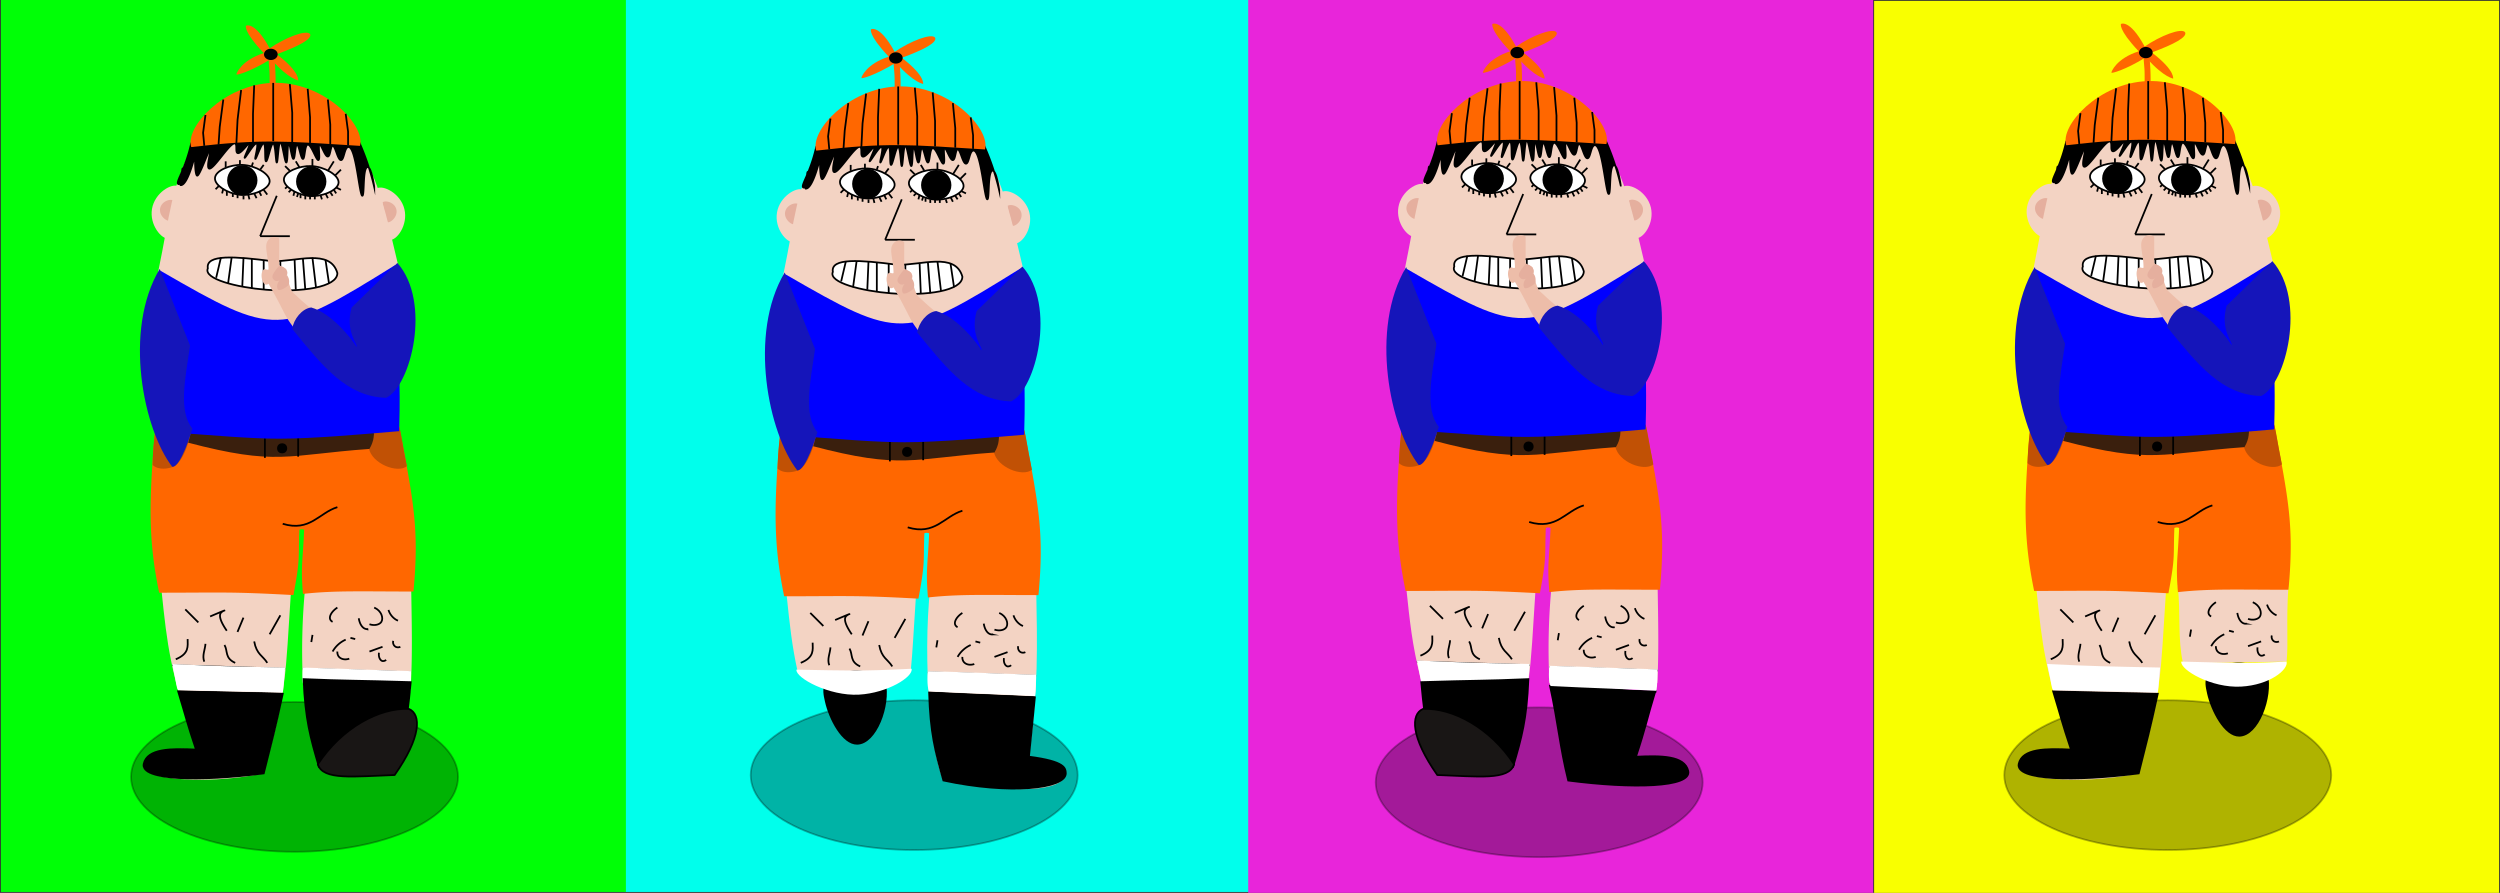 <svg xmlns="http://www.w3.org/2000/svg" viewBox="0 0 1400 500"><rect x="0" y="0" width="1400" height="500" fill="#333333" stroke="none"/><defs><style>.cls-1{fill:#00ffec;}.cls-11,.cls-16,.cls-2,.cls-6,.cls-8{stroke:#000;stroke-miterlimit:10;}.cls-2{opacity:0.3;}.cls-3{fill:#f3d3c3;}.cls-4{fill:#ff6700;}.cls-5{fill:#c15105;}.cls-6{fill:none;}.cls-7{fill:#3a1f0d;}.cls-11,.cls-9{fill:#fff;}.cls-10{fill:#e5af9e;}.cls-12{fill:blue;}.cls-13{fill:#edbda9;}.cls-14{fill:#1515ba;}.cls-15{fill:#00ff06;}.cls-16{fill:#191615;}.cls-17{fill:#f9ff00;}.cls-18{fill:#e825da;}</style></defs><title>noerd_walkcycle</title><g id="Layer_4" data-name="Layer 4"><rect class="cls-1" x="349.5" y="-0.5" width="350" height="500"/><ellipse class="cls-2" cx="511.95" cy="434.07" rx="91.55" ry="41.93"/><path class="cls-3" d="M521,327.93c-4.65,44.59.67,94.5,7.33,109.14,39.93,7.32,67.21,6.66,68.54-4,0-3.15-2.66-7.32-20.63-9.32,5.33-39.93,4.66-59.23,4-97.16C546.25,325.94,549.58,325.94,521,327.93Z"/><path class="cls-3" d="M513,332.59c-1.33,19.93-1.91,32.44-3,43.41H446.66c-3.16-14.33-4.39-25.86-6.22-43.41C464.4,329.26,477,328.6,513,332.59Z"/><path class="cls-4" d="M573.54,240.75c8,41.93,11.31,57.23,8,92.51-28.62,0-43.93-.67-61.9,1.33-1.33-16,0-18.64.67-35.94a3.42,3.42,0,0,0-2.66,0c-.67,16.64.66,15.31-3.33,36.6-35.94-2-40.6-1.33-75.2-1.33-6-29.28-6-49.91-2-93.83C486.36,244.74,511,250.07,573.54,240.75Z"/><path class="cls-5" d="M559.23,243.75c0,6-.66,4-2.66,9.31,1.74,8.68,16.11,14.24,21.3,10-2.67-12.65-4-24-4.66-22C569.16,239.49,566.55,243.08,559.23,243.75Z"/><line class="cls-6" x1="519.63" y1="376.51" x2="580.19" y2="378.51"/><line class="cls-6" x1="520.3" y1="387.83" x2="579.53" y2="390.49"/><path class="cls-7" d="M456.74,243.08c-.4,1-2.47,4.3-2,6.66,50.58,13.31,55.57,7,102.15,3.66,1.05-1.66,3.68-6.86,2-12C510.32,245.41,480,245.74,456.74,243.08Z"/><line class="cls-6" x1="516.97" y1="247.41" x2="516.97" y2="257.72"/><line class="cls-6" x1="498.34" y1="247.41" x2="498.34" y2="258.39"/><circle class="cls-8" cx="507.99" cy="253.06" r="2.33"/><path class="cls-6" d="M508.32,295.32c15.31,4.66,20.41-6.21,30.61-9.31"/><path class="cls-8" d="M520.3,387.83c.66,22.62,3.33,32.61,8,49.24,37.26,8,68.54,4.66,68.54-4-.17-2.8,0-6.65-20.63-9.32,1.33-12.64,2-20,3.33-33.27C548.92,389.16,544.26,389.16,520.3,387.83Z"/><path class="cls-9" d="M519.63,375.85c-.66,7.32.16,10.29.67,11.31,26,1.33,33.94,1.33,59.23,2.66.15-.28.66-2.66.66-12C556.9,377.18,544.92,376.51,519.63,375.85Z"/><path class="cls-6" d="M538.93,343.24c-3.22,2.13-4.73,4.92-4,6.65a2.69,2.69,0,0,0,1.33,1.33"/><path class="cls-6" d="M550.91,349.23c.48,3.16,2,5.56,4,6a3.47,3.47,0,0,0,1.33,0"/><path class="cls-6" d="M559.56,343.24c4.1,1.77,5.29,5.95,4,8-1,1.6-3.84,2.31-6.66,1.34"/><path class="cls-6" d="M567.55,344.57a9.86,9.86,0,0,0,4,5.32,8.29,8.29,0,0,0,1.33.67"/><path class="cls-6" d="M548.92,359.88l-2.67-.67"/><path class="cls-6" d="M543.59,361.21a15.7,15.7,0,0,0-7.32,6.65"/><path class="cls-6" d="M538.93,367.86a4.11,4.11,0,0,0,.67,2.66c1.12,1.59,3.56,2.2,6,1.33"/><path class="cls-6" d="M556.9,367.86l4.1-1.49,3.22-1.17"/><path class="cls-6" d="M562.23,368.53c-.39,2.48.71,4.39,2,4.66a2.63,2.63,0,0,0,2-.67"/><path class="cls-6" d="M570.21,361.87a3,3,0,0,0,1.33,3.33,3,3,0,0,0,2.66,0"/><path class="cls-6" d="M525,358.54c-.22,1.34-.45,2.67-.67,4"/><path class="cls-5" d="M456.74,244.41c-2,10.65-6.65,18.64-10.64,19.3-.3.1-6.8,2.26-10.65-1.33a162.1,162.1,0,0,1,1.33-18"/><path class="cls-3" d="M561,107.53c3.35-2.12,13.29,2.57,15.47,11.61,2.13,8.85-4.23,17.52-8.16,17.24C563.76,118,564.7,122,561,107.53Z"/><path class="cls-10" d="M564.24,115.31c1.66-1.26,6.35-.09,7.58,3.49,1.38,4-2.7,8-4.82,7.66A67.5,67.5,0,0,1,564.24,115.31Z"/><path class="cls-3" d="M449.76,106.32c-3.48-1.89-13.09,3.48-14.64,12.65-1.53,9,5.41,17.19,9.31,16.63C447.76,117,447.09,121,449.76,106.32Z"/><path class="cls-10" d="M447.09,114.31c-1.74-1.15-6.33.34-7.32,4-1.1,4.11,3.24,7.75,5.33,7.32A66.74,66.74,0,0,0,447.09,114.31Z"/><path class="cls-3" d="M505.66,195.5c-32-16.64-30.61-16.64-67.22-40.6,7.32-35.27,6.66-45.92,20-71.87C507,79.7,507,79.7,550.25,82.36c12.64,23.3,15.3,36.61,23.29,70.55C540.93,179.53,539.6,178.19,505.66,195.5Z"/><path class="cls-11" d="M502.33,148.25c-20.63-2.66-37.27-4-35.94,4-2.66,6,16.48,10.74,32.61,12,19.71,1.51,39.93-1.33,39.93-9.32C534.94,140.93,515.55,148.77,502.33,148.25Z"/><line class="cls-6" x1="473.71" y1="146.25" x2="471.05" y2="157.56"/><line class="cls-6" x1="479.7" y1="146.25" x2="477.71" y2="160.89"/><line class="cls-6" x1="486.36" y1="146.25" x2="485.69" y2="162.22"/><line class="cls-6" x1="491.02" y1="146.92" x2="491.02" y2="163.55"/><line class="cls-6" x1="532.28" y1="147.58" x2="534.27" y2="160.89"/><line class="cls-6" x1="524.96" y1="146.25" x2="526.95" y2="162.89"/><line class="cls-6" x1="514.98" y1="147.58" x2="515.64" y2="164.22"/><line class="cls-6" x1="519.63" y1="146.92" x2="520.96" y2="164.22"/><line class="cls-6" x1="506.99" y1="148.25" x2="506.99" y2="164.22"/><line class="cls-6" x1="497.67" y1="147.58" x2="497.67" y2="164.22"/><path class="cls-11" d="M485.69,94.34c7.32.31,15.57,5,15.31,9.32S491.46,112,483.7,111c-6.25-.82-13.61-5.11-13.31-9.32S479,94.06,485.69,94.34Z"/><circle class="cls-8" cx="485.69" cy="102.99" r="7.99"/><path class="cls-11" d="M524.29,95c7.32.31,15.57,5,15.31,9.31s-9.54,8.34-17.3,7.32c-6.25-.81-13.61-5.1-13.31-9.31S517.62,94.73,524.29,95Z"/><circle class="cls-8" cx="524.29" cy="103.66" r="7.99"/><line class="cls-6" x1="504.99" y1="111.64" x2="495.68" y2="134.27"/><line class="cls-6" x1="495.68" y1="134.27" x2="512.31" y2="134.27"/><line class="cls-6" x1="537.6" y1="100.33" x2="540.93" y2="97"/><line class="cls-6" x1="533.61" y1="97.67" x2="536.94" y2="92.35"/><line class="cls-6" x1="476.38" y1="95.67" x2="476.38" y2="92.35"/><line class="cls-6" x1="484.36" y1="94.34" x2="484.36" y2="91.68"/><path class="cls-6" d="M507,346.57l-6,10.64"/><path class="cls-6" d="M483,355.88l3.33-8"/><path class="cls-6" d="M477,355.22c-3.79-5.52-4.38-8.5-3.33-10a4.79,4.79,0,0,1,2-1.33c0-.06-3.35,1.34-8,3.33"/><path class="cls-6" d="M461.07,350.56l-7.32-7.32"/><path class="cls-6" d="M455.08,359.88c.05,4,1.05,8.15-6.65,11.31"/><path class="cls-6" d="M465.06,362.54c-.22,3.33-2,6.65-.66,10"/><path class="cls-6" d="M475.71,363.2c2,3.33,0,7.32,6,10"/><path class="cls-6" d="M492.35,361.21c1.33,7.32,4.88,8,7.32,12"/><path class="cls-8" d="M461.74,79c-.61.56-.86-2.89-4.66,3.32-3.33,14.64-8.65,21.3-7.32,22.63,2,1.33,1.92-9.39,2.66-8.65s-1.58,9.28-1.33,9.32c4.48.56,9-20.46,8.65-19.3-.82,3-.63,13.65.66,14,1.45.36,6.49-14.89,7.33-14.64.66.2-2.41,9.82-.67,10.65,2.39,1.14,12-15.28,14.64-14,1.25.62,0,4.74,1.33,5.33,1.83.77,5.94-5.77,6.66-5.33s-3.09,7.75-2.67,8,5.36-8.54,6.66-8S492.46,90.85,493,91s3.32-8.9,4.66-8.65.38,9.86,1.33,10,2.67-10.1,4-10S504.36,93,505,93s.86-11.25,2-11.31,2.42,11.39,3.33,11.31.52-10.59,1.33-10.65,1.7,8.7,2.66,8.65.93-7.91,2-8,2.15,8,3.32,8,.92-7.68,2.67-8c2-.34,4.78,9,6,8.65s-.36-8.4.66-8.65,3,6.89,4.66,6.65c1.47-.2,1.41-5.87,2.66-6,1.51-.13,2.74,8,4.66,8,1.76,0,1.87-6.88,4-7.32,4.45-.93,6.29,27.81,8,27.28,1.22-.37.12-14.85,2.66-16,2.35-1,4,11.31,4,11.32a135.68,135.68,0,0,0-10-28.62C526.61,47.74,474,67.64,461.74,79Z"/><line class="cls-6" x1="472.72" y1="105.99" x2="470.72" y2="107.98"/><line class="cls-6" x1="475.05" y1="107.65" x2="474.38" y2="110.31"/><line class="cls-6" x1="477.04" y1="108.98" x2="477.04" y2="111.64"/><line class="cls-6" x1="480.37" y1="110.31" x2="480.37" y2="112.31"/><line class="cls-6" x1="483.03" y1="110.98" x2="483.03" y2="112.98"/><line class="cls-6" x1="486.36" y1="111.64" x2="486.36" y2="113.64"/><line class="cls-6" x1="489.02" y1="110.98" x2="489.69" y2="113.64"/><line class="cls-6" x1="492.35" y1="110.31" x2="493.68" y2="112.98"/><line class="cls-6" x1="495.01" y1="108.98" x2="496.34" y2="111.64"/><line class="cls-6" x1="497.67" y1="108.32" x2="499.67" y2="110.98"/><line class="cls-6" x1="495.68" y1="97" x2="497.67" y2="94.34"/><line class="cls-6" x1="491.02" y1="95.01" x2="491.68" y2="93.01"/><line class="cls-6" x1="510.98" y1="106.32" x2="509.65" y2="107.65"/><line class="cls-6" x1="512.98" y1="108.32" x2="511.65" y2="109.65"/><line class="cls-6" x1="514.98" y1="108.98" x2="514.31" y2="111.64"/><line class="cls-6" x1="518.3" y1="110.98" x2="518.3" y2="112.98"/><line class="cls-6" x1="516.97" y1="110.31" x2="516.31" y2="112.31"/><line class="cls-6" x1="520.96" y1="111.64" x2="520.96" y2="113.64"/><line class="cls-6" x1="523.63" y1="111.64" x2="523.63" y2="113.64"/><line class="cls-6" x1="526.29" y1="111.64" x2="526.29" y2="113.64"/><line class="cls-6" x1="529.62" y1="111.64" x2="530.28" y2="113.64"/><line class="cls-6" x1="532.28" y1="110.31" x2="533.61" y2="112.98"/><line class="cls-6" x1="534.94" y1="109.65" x2="536.27" y2="111.64"/><line class="cls-6" x1="536.94" y1="108.32" x2="538.27" y2="110.31"/><line class="cls-6" x1="538.27" y1="106.99" x2="540.93" y2="108.32"/><line class="cls-6" x1="512.31" y1="97.67" x2="509.65" y2="95.01"/><line class="cls-6" x1="517.64" y1="95.67" x2="515.64" y2="92.35"/><line class="cls-6" x1="524.96" y1="95.01" x2="524.96" y2="91.01"/><path class="cls-12" d="M439.77,153.57c-12.64,39.27-12,67.88-2.66,89.84,36.53,2.73,52.74,4.24,69.48,4.25,19.3,0,48.77-2.75,52.49-3,6-.47,11-.9,14.46-1.21.19-6.23.4-15.76.2-27.43-.19-11.1-.92-20.11-2.2-65.74C506.32,190.84,504.33,190.84,439.77,153.57Z"/><path class="cls-13" d="M525,175.53c-8.65-7.32-4.66-4-11.32-10-2.22-4.82-2.66-8-3.32-12.64-1.81-1.8-2.79-1.06-4-2.67V135.6a4.44,4.44,0,0,0-5.32,0c-4,3.33-.67,8.65-.67,17.31-.91.48-2-.58-2.66,0-2.66,2-.66,10.64,2.66,8,10.1,17.52,8,16.64,14.65,25.29C519.81,186.64,525.79,180,525,175.53Z"/><path class="cls-14" d="M572.54,149.25c19.3,22,7.56,69.09-6.32,75.53-22-.67-35.27-17.3-52.58-38.6.81-5.48,5.46-11.37,10.65-12,11.32,3.33,22,16.64,25.29,22,1.6-.68-6.65-8-2.66-22"/><path class="cls-14" d="M439.44,152.57c-20.63,34.61-9,90.18,7,110.81,4.75.56,10.91-19.94,11.31-21.3-8-10-4-28-1.33-46.58"/><path class="cls-10" d="M506.32,150.91c-4.65,5.32-4.33,6.58-2.66,8,1.41,1.17,3.66.33,7-3C512,153.24,508.08,150.69,506.32,150.91Z"/><path class="cls-10" d="M510.32,156.23c-2,0-6.66,4.66-4.66,8,.88.76,4-.67,6-2.66C512.48,159.2,511.43,156.38,510.32,156.23Z"/><path class="cls-4" d="M517,47.09c.26-.26-4.66,0-15.3-12-12,7.32-19.06,9-19.3,8.65s2.66-8,15.3-12c-12-12.65-9.79-15.47-10-15.31s4.66-3.33,13.31,12.64c8.65-6,20.63-10.64,22.63-8,1.33,2.66-6,6.65-18.64,11.31C519,43.1,516.68,47.39,517,47.09Z"/><path class="cls-4" d="M500.33,34.45c.67,9.31.67,6,.67,15.3a3.92,3.92,0,0,0,3.33-.66,128.35,128.35,0,0,0-.67-14.64A3.93,3.93,0,0,0,500.33,34.45Z"/><ellipse class="cls-8" cx="501.67" cy="32.45" rx="3.33" ry="2.66"/><path class="cls-4" d="M457.08,84.36c-3.57-11.07,18.08-34.79,45.25-35.94,29.12-1.23,52.59,24,49.25,35.27C509,81,497,79.7,457.08,84.36Z"/><polyline class="cls-6" points="475.05 57.74 473.05 73.05 472.38 83.03"/><polyline class="cls-6" points="533.61 57.74 534.94 71.72 534.94 82.7"/><polyline class="cls-6" points="522.3 51.75 523.63 67.72 523.63 82.03"/><polyline class="cls-6" points="485.03 52.42 483.03 69.05 482.37 82.36"/><line class="cls-6" x1="503" y1="48.42" x2="503" y2="81.03"/><polyline class="cls-6" points="512.31 49.09 513.64 65.06 513.64 82.03"/><polyline class="cls-6" points="492.35 49.75 491.68 65.73 491.68 82.03"/><polyline class="cls-6" points="465.06 66.39 463.73 76.37 464.4 83.69"/><polyline class="cls-6" points="543.59 65.73 544.92 75.71 544.92 83.36"/><path d="M462,383c-1.54,2.91-.9,6,0,10,2.15,9.58,9.48,24.09,18,24,10.91-.11,19-22,16-35C489.05,372.46,466.73,374.09,462,383Z"/><path class="cls-9" d="M446,375c28.5.5,35,1,64.5-.5,1.06,4.51-13.42,13.61-29.5,14.5C464.46,389.91,445.37,379.62,446,375Z"/></g><g id="Layer_3" data-name="Layer 3"><rect class="cls-15" x="0.5" y="-0.5" width="350" height="500"/><ellipse class="cls-2" cx="164.95" cy="435.07" rx="91.55" ry="41.93"/><path class="cls-3" d="M230.09,383.5H169.71A367.62,367.62,0,0,1,171,327.93c28.62-2,25.29-2,59.23-1.33C230.59,349.47,231,365.57,230.09,383.5Z"/><path class="cls-3" d="M90.44,330.59c3.33,31.94,4.66,43.92,19.3,89.18-22-2-28.34,4.06-28.62,6.65-8,9.32,31.28,14,66.55,6.66,13.31-49.25,12-52.58,15.31-102.49C127,326.6,114.4,327.26,90.44,330.59Z"/><path class="cls-4" d="M223.54,238.75c8,41.93,11.31,57.23,8,92.51-28.62,0-43.93-.67-61.9,1.33-1.33-16,0-18.64.67-35.94a3.42,3.42,0,0,0-2.66,0c-.67,16.64.66,15.31-3.33,36.6-35.94-2-40.6-1.33-75.2-1.33-6-29.28-6-49.91-2-93.83C136.36,242.74,161,248.07,223.54,238.75Z"/><path class="cls-5" d="M209.23,241.75c0,6-.66,4-2.66,9.31,1.74,8.68,16.11,14.24,21.3,10-2.67-12.65-4-24-4.66-22C219.16,237.49,216.55,241.08,209.23,241.75Z"/><line class="cls-6" x1="96.43" y1="372.52" x2="159.65" y2="374.51"/><line class="cls-6" x1="99.76" y1="387.16" x2="158.32" y2="388.49"/><line class="cls-6" x1="169.63" y1="374.51" x2="230.19" y2="376.51"/><line class="cls-6" x1="170.3" y1="385.83" x2="229.53" y2="388.49"/><path class="cls-7" d="M106.74,241.08c-.4,1-2.47,4.3-2,6.66,50.58,13.31,55.57,7,102.15,3.66,1-1.66,3.68-6.86,2-12C160.32,243.41,130,243.74,106.74,241.08Z"/><line class="cls-6" x1="166.97" y1="245.41" x2="166.97" y2="255.72"/><line class="cls-6" x1="148.34" y1="245.41" x2="148.34" y2="256.39"/><circle class="cls-8" cx="157.99" cy="251.06" r="2.33"/><path class="cls-6" d="M158.32,293.32c15.31,4.66,20.41-6.21,30.61-9.31"/><path class="cls-8" d="M99.76,387.16c4.66,15.3,4.66,16.64,10,32.61-14-.67-27.29-.67-29.28,8-2,9.32,31.28,10,67.21,5.33,4.66-18.64,6-23.3,10.65-44.59C129,387.82,121.72,387.82,99.76,387.16Z"/><path class="cls-9" d="M96.43,371.85c2.66,12,2.23,13.06,3.33,14.64,25.29.67,35.27.67,58.56,1.33.34-.58.67-6,1.33-14C129,373.18,124.38,373.18,96.43,371.85Z"/><path class="cls-9" d="M169.63,373.85c-.66,7.32.16,10.29.67,11.31,25.95,1.33,33.94,1.33,59.23,2.66.15-.28.66-2.66.66-12C206.9,375.18,194.92,374.51,169.63,373.85Z"/><path class="cls-6" d="M188.93,340.24c-3.22,2.13-4.73,4.92-4,6.65a2.69,2.69,0,0,0,1.33,1.33"/><path class="cls-6" d="M200.91,346.23c.48,3.16,2,5.56,4,6a3.47,3.47,0,0,0,1.33,0"/><path class="cls-6" d="M209.56,340.24c4.1,1.77,5.29,5.95,4,8-1,1.6-3.84,2.31-6.66,1.34"/><path class="cls-6" d="M217.55,341.57a9.86,9.86,0,0,0,4,5.32,8.29,8.29,0,0,0,1.33.67"/><path class="cls-6" d="M198.92,357.88l-2.67-.67"/><path class="cls-6" d="M193.59,358.21a15.7,15.7,0,0,0-7.32,6.65"/><path class="cls-6" d="M188.93,364.86a4.11,4.11,0,0,0,.67,2.66c1.12,1.59,3.56,2.2,6,1.33"/><path class="cls-6" d="M206.9,364.86l4.1-1.49,3.22-1.17"/><path class="cls-6" d="M212.23,365.53c-.39,2.48.71,4.39,2,4.66a2.63,2.63,0,0,0,2-.67"/><path class="cls-6" d="M220.21,358.87a3,3,0,0,0,1.33,3.33,3,3,0,0,0,2.66,0"/><path class="cls-6" d="M175,355.54c-.22,1.34-.45,2.67-.67,4"/><path class="cls-5" d="M106.74,242.41c-2,10.65-6.65,18.64-10.64,19.3-.3.1-6.8,2.26-10.65-1.33a162.1,162.1,0,0,1,1.33-18"/><path class="cls-3" d="M211,105.53c3.35-2.12,13.29,2.57,15.47,11.61,2.13,8.85-4.23,17.52-8.16,17.24C213.76,116,214.7,120,211,105.53Z"/><path class="cls-10" d="M214.24,113.31c1.66-1.26,6.35-.09,7.58,3.49,1.38,4-2.7,8-4.82,7.66A67.5,67.5,0,0,1,214.24,113.31Z"/><path class="cls-3" d="M99.76,104.32c-3.48-1.89-13.09,3.48-14.64,12.65-1.53,9,5.41,17.19,9.31,16.63C97.76,115,97.09,119,99.76,104.32Z"/><path class="cls-10" d="M97.09,112.31c-1.74-1.15-6.33.34-7.32,4-1.1,4.11,3.24,7.75,5.33,7.32A66.74,66.74,0,0,0,97.09,112.31Z"/><path class="cls-3" d="M155.66,193.5c-31.95-16.64-30.61-16.64-67.22-40.6,7.32-35.27,6.66-45.92,20-71.87C157,77.7,157,77.7,200.25,80.36c12.64,23.3,15.3,36.61,23.29,70.55C190.93,177.53,189.6,176.19,155.66,193.5Z"/><path class="cls-11" d="M152.33,146.25c-20.63-2.66-37.27-4-35.94,4-2.66,6,16.48,10.74,32.61,12,19.71,1.51,39.93-1.33,39.93-9.32C184.94,138.93,165.55,146.77,152.33,146.25Z"/><line class="cls-6" x1="123.71" y1="144.25" x2="121.05" y2="155.56"/><line class="cls-6" x1="129.7" y1="144.25" x2="127.71" y2="158.89"/><line class="cls-6" x1="136.36" y1="144.25" x2="135.69" y2="160.22"/><line class="cls-6" x1="141.02" y1="144.92" x2="141.02" y2="161.55"/><line class="cls-6" x1="182.28" y1="145.58" x2="184.27" y2="158.89"/><line class="cls-6" x1="174.96" y1="144.25" x2="176.95" y2="160.89"/><line class="cls-6" x1="164.98" y1="145.58" x2="165.64" y2="162.22"/><line class="cls-6" x1="169.63" y1="144.92" x2="170.96" y2="162.22"/><line class="cls-6" x1="156.99" y1="146.25" x2="156.99" y2="162.22"/><line class="cls-6" x1="147.67" y1="145.58" x2="147.67" y2="162.22"/><path class="cls-11" d="M135.69,92.34c7.32.31,15.57,5,15.31,9.32S141.46,110,133.7,109c-6.25-.82-13.61-5.11-13.31-9.32S129,92.06,135.69,92.34Z"/><circle class="cls-8" cx="135.69" cy="100.99" r="7.99"/><path class="cls-11" d="M174.29,93c7.32.31,15.57,5,15.31,9.31s-9.54,8.34-17.3,7.32c-6.25-.81-13.61-5.1-13.31-9.31S167.62,92.73,174.29,93Z"/><circle class="cls-8" cx="174.29" cy="101.66" r="7.99"/><line class="cls-6" x1="154.99" y1="109.64" x2="145.68" y2="132.27"/><line class="cls-6" x1="145.68" y1="132.27" x2="162.31" y2="132.27"/><line class="cls-6" x1="187.6" y1="98.33" x2="190.93" y2="95"/><line class="cls-6" x1="183.61" y1="95.67" x2="186.94" y2="90.35"/><line class="cls-6" x1="126.38" y1="93.67" x2="126.38" y2="90.35"/><line class="cls-6" x1="134.36" y1="92.34" x2="134.36" y2="89.68"/><path class="cls-6" d="M157,344.57l-6,10.64"/><path class="cls-6" d="M133,353.88l3.33-8"/><path class="cls-6" d="M127,353.22c-3.79-5.52-4.38-8.5-3.33-10a4.79,4.79,0,0,1,2-1.33c0-.06-3.35,1.34-8,3.33"/><path class="cls-6" d="M111.07,348.56l-7.32-7.32"/><path class="cls-6" d="M105.08,357.88c0,4,1,8.15-6.65,11.31"/><path class="cls-6" d="M115.06,360.54c-.22,3.33-2,6.65-.66,10"/><path class="cls-6" d="M125.71,361.2c2,3.33,0,7.32,6,10"/><path class="cls-6" d="M142.35,359.21c1.33,7.32,4.88,8,7.32,12"/><path class="cls-8" d="M111.74,77c-.61.56-.86-2.89-4.66,3.32C103.75,95,98.43,101.66,99.76,103c2,1.33,1.92-9.39,2.66-8.65s-1.58,9.28-1.33,9.32c4.48.56,9-20.46,8.65-19.3-.82,3-.63,13.65.66,14,1.45.36,6.49-14.89,7.33-14.64.66.2-2.41,9.82-.67,10.65,2.39,1.14,12-15.28,14.64-14,1.25.62,0,4.74,1.33,5.33,1.83.77,5.94-5.77,6.66-5.33s-3.09,7.75-2.67,8,5.36-8.54,6.66-8S142.46,88.85,143,89s3.32-8.9,4.66-8.65.38,9.86,1.33,10,2.67-10.1,4-10S154.36,91,155,91s.86-11.25,2-11.31,2.42,11.39,3.33,11.31.52-10.59,1.33-10.65,1.7,8.7,2.66,8.65.93-7.91,2-8,2.15,8,3.32,8,.92-7.68,2.67-8c2-.34,4.78,9,6,8.65s-.36-8.4.66-8.65,3,6.89,4.66,6.65c1.47-.2,1.41-5.87,2.66-6,1.51-.13,2.74,8,4.66,8,1.76,0,1.87-6.88,4-7.32,4.45-.93,6.29,27.81,8,27.28,1.22-.37.12-14.85,2.66-16,2.35-1,4,11.31,4,11.32a135.68,135.68,0,0,0-10-28.62C176.61,45.74,124,65.64,111.74,77Z"/><line class="cls-6" x1="122.72" y1="103.99" x2="120.72" y2="105.98"/><line class="cls-6" x1="125.05" y1="105.65" x2="124.38" y2="108.31"/><line class="cls-6" x1="127.04" y1="106.98" x2="127.04" y2="109.64"/><line class="cls-6" x1="130.37" y1="108.31" x2="130.37" y2="110.31"/><line class="cls-6" x1="133.03" y1="108.98" x2="133.03" y2="110.98"/><line class="cls-6" x1="136.36" y1="109.64" x2="136.36" y2="111.64"/><line class="cls-6" x1="139.02" y1="108.98" x2="139.69" y2="111.64"/><line class="cls-6" x1="142.35" y1="108.31" x2="143.68" y2="110.98"/><line class="cls-6" x1="145.01" y1="106.98" x2="146.34" y2="109.64"/><line class="cls-6" x1="147.67" y1="106.32" x2="149.67" y2="108.98"/><line class="cls-6" x1="145.68" y1="95" x2="147.67" y2="92.34"/><line class="cls-6" x1="141.02" y1="93.01" x2="141.68" y2="91.01"/><line class="cls-6" x1="160.98" y1="104.32" x2="159.65" y2="105.65"/><line class="cls-6" x1="162.98" y1="106.32" x2="161.65" y2="107.65"/><line class="cls-6" x1="164.98" y1="106.98" x2="164.31" y2="109.64"/><line class="cls-6" x1="168.3" y1="108.98" x2="168.3" y2="110.98"/><line class="cls-6" x1="166.97" y1="108.31" x2="166.31" y2="110.31"/><line class="cls-6" x1="170.96" y1="109.64" x2="170.96" y2="111.64"/><line class="cls-6" x1="173.63" y1="109.64" x2="173.63" y2="111.64"/><line class="cls-6" x1="176.29" y1="109.64" x2="176.29" y2="111.64"/><line class="cls-6" x1="179.62" y1="109.64" x2="180.28" y2="111.64"/><line class="cls-6" x1="182.28" y1="108.31" x2="183.61" y2="110.98"/><line class="cls-6" x1="184.94" y1="107.65" x2="186.27" y2="109.64"/><line class="cls-6" x1="186.94" y1="106.32" x2="188.27" y2="108.31"/><line class="cls-6" x1="188.27" y1="104.99" x2="190.93" y2="106.32"/><line class="cls-6" x1="162.31" y1="95.67" x2="159.65" y2="93.01"/><line class="cls-6" x1="167.64" y1="93.67" x2="165.64" y2="90.35"/><line class="cls-6" x1="174.96" y1="93.01" x2="174.96" y2="89.01"/><path class="cls-12" d="M89.77,151.57c-12.64,39.27-12,67.88-2.66,89.84,36.53,2.73,52.74,4.24,69.48,4.25,19.3,0,48.77-2.75,52.49-3,6-.47,11-.9,14.46-1.21.19-6.23.4-15.76.2-27.43-.19-11.1-.92-20.11-2.2-65.74C156.32,188.84,154.33,188.84,89.77,151.57Z"/><path class="cls-13" d="M175,173.53c-8.65-7.32-4.66-4-11.32-10-2.22-4.82-2.66-8-3.32-12.64-1.81-1.8-2.79-1.06-4-2.67V133.6a4.44,4.44,0,0,0-5.32,0c-4,3.33-.67,8.65-.67,17.31-.91.48-2-.58-2.66,0-2.66,2-.66,10.64,2.66,8,10.1,17.52,8,16.64,14.65,25.29C169.81,184.64,175.79,178,175,173.53Z"/><path class="cls-14" d="M222.54,147.25c19.3,22,7.56,69.09-6.32,75.53-22-.67-35.27-17.3-52.58-38.6.81-5.48,5.46-11.37,10.65-12,11.32,3.33,22,16.64,25.29,22,1.6-.68-6.65-8-2.66-22"/><path class="cls-14" d="M89.44,150.57c-20.63,34.61-9,90.18,7,110.81,4.75.56,10.91-19.94,11.31-21.3-8-10-4-28-1.33-46.58"/><path class="cls-10" d="M156.32,148.91c-4.65,5.32-4.33,6.58-2.66,8,1.41,1.17,3.66.33,7-3C162,151.24,158.08,148.69,156.32,148.91Z"/><path class="cls-10" d="M160.32,154.23c-2,0-6.66,4.66-4.66,8,.88.76,4-.67,6-2.66C162.48,157.2,161.43,154.38,160.32,154.23Z"/><path class="cls-4" d="M167,45.09c.26-.26-4.66,0-15.3-12-12,7.32-19.06,9-19.3,8.65s2.66-8,15.3-12c-12-12.65-9.79-15.47-10-15.31s4.66-3.33,13.31,12.64c8.65-6,20.63-10.64,22.63-8,1.33,2.66-6,6.65-18.64,11.31C169,41.1,166.68,45.39,167,45.09Z"/><path class="cls-4" d="M150.33,32.45c.67,9.31.67,6,.67,15.3a3.92,3.92,0,0,0,3.33-.66,128.35,128.35,0,0,0-.67-14.64A3.93,3.93,0,0,0,150.33,32.45Z"/><ellipse class="cls-8" cx="151.67" cy="30.45" rx="3.33" ry="2.66"/><path class="cls-4" d="M107.08,82.36c-3.57-11.07,18.08-34.79,45.25-35.94,29.12-1.23,52.59,24,49.25,35.27C159,79,147,77.7,107.08,82.36Z"/><polyline class="cls-6" points="125.05 55.74 123.05 71.05 122.38 81.03"/><polyline class="cls-6" points="183.61 55.74 184.94 69.72 184.94 80.7"/><polyline class="cls-6" points="172.3 49.75 173.63 65.72 173.63 80.03"/><polyline class="cls-6" points="135.03 50.42 133.03 67.05 132.37 80.36"/><line class="cls-6" x1="153" y1="46.42" x2="153" y2="79.03"/><polyline class="cls-6" points="162.31 47.09 163.64 63.06 163.64 80.03"/><polyline class="cls-6" points="142.35 47.75 141.68 63.73 141.68 80.03"/><polyline class="cls-6" points="115.06 64.39 113.73 74.37 114.4 81.69"/><polyline class="cls-6" points="193.59 63.73 194.92 73.71 194.92 81.36"/><path class="cls-8" d="M170,380.31c.95,22.62,3.74,32.57,8.61,49.14C199,431,178,430,220,434c2-4,4-6,6.31-18.46,1.18-12.66,2.53-20.21,3.69-33.54C199.37,381.06,193.94,381.34,170,380.31Z"/><path class="cls-16" d="M229,397c-16.49-.79-37.65,10.58-51,31,2.77,9.14,20.23,6.79,43,6C235.92,412.8,236,400,229,397Z"/></g><g id="Layer_7" data-name="Layer 7"><rect class="cls-17" x="1049.5" y="0.5" width="350" height="500"/><ellipse class="cls-2" cx="1213.95" cy="434.07" rx="91.55" ry="41.93"/><path class="cls-3" d="M1140.44,330.59c3.33,31.94,4.66,43.92,19.3,89.18-22-2-28.34,4.06-28.62,6.65-8,9.32,31.28,14,66.55,6.66,13.31-49.25,12-52.58,15.31-102.49C1177,326.6,1164.4,327.26,1140.44,330.59Z"/><path class="cls-8" d="M1149.76,387.16c4.66,15.3,4.66,16.64,10,32.61-14-.67-27.29-.67-29.28,8-2,9.32,31.28,10,67.21,5.33,4.66-18.64,6-23.3,10.65-44.59C1179,387.82,1171.72,387.82,1149.76,387.16Z"/><path class="cls-9" d="M1146.43,371.85c2.66,12,2.23,13.06,3.33,14.64,25.29.67,35.27.67,58.56,1.33.34-.58.67-6,1.33-14C1179,373.18,1174.38,373.18,1146.43,371.85Z"/><path class="cls-6" d="M1207,344.57l-6,10.64"/><path class="cls-6" d="M1183,353.88l3.33-8"/><path class="cls-6" d="M1177,353.22c-3.79-5.52-4.38-8.5-3.33-10a4.79,4.79,0,0,1,2-1.33c0-.06-3.35,1.34-8,3.33"/><path class="cls-6" d="M1161.07,348.56l-7.32-7.32"/><path class="cls-6" d="M1155.08,357.88c.05,4,1.05,8.15-6.65,11.31"/><path class="cls-6" d="M1165.06,360.54c-.22,3.33-2,6.65-.66,10"/><path class="cls-6" d="M1175.71,361.2c2,3.33,0,7.32,6,10"/><path class="cls-6" d="M1192.35,359.21c1.33,7.32,4.88,8,7.32,12"/><path class="cls-3" d="M1281.5,328.5c-1.33,19.93.08,31-1,42l-58,1c-3.16-14.33-1.17-26.45-3-44C1243.46,324.17,1245.56,324.51,1281.5,328.5Z"/><path class="cls-4" d="M1273.54,237.75c8,41.93,11.31,57.23,8,92.51-28.62,0-43.93-.67-61.9,1.33-1.33-16,0-18.64.67-35.94a3.42,3.42,0,0,0-2.66,0c-.67,16.64.66,15.31-3.33,36.6-35.94-2-40.6-1.33-75.2-1.33-6-29.28-6-49.91-2-93.83C1186.36,241.74,1211,247.07,1273.54,237.75Z"/><path class="cls-5" d="M1259.23,240.75c0,6-.66,4-2.66,9.31,1.74,8.68,16.11,14.24,21.3,10-2.67-12.65-4-24-4.66-22C1269.16,236.49,1266.55,240.08,1259.23,240.75Z"/><path class="cls-7" d="M1156.74,240.08c-.4,1-2.47,4.3-2,6.66,50.58,13.31,55.57,7,102.15,3.66,1-1.66,3.68-6.86,2-12C1210.32,242.41,1180,242.74,1156.74,240.08Z"/><line class="cls-6" x1="1216.97" y1="244.41" x2="1216.97" y2="254.72"/><line class="cls-6" x1="1198.34" y1="244.41" x2="1198.34" y2="255.39"/><circle class="cls-8" cx="1207.99" cy="250.06" r="2.33"/><path class="cls-6" d="M1208.32,292.32c15.31,4.66,20.41-6.21,30.61-9.31"/><path class="cls-5" d="M1156.74,241.41c-2,10.65-6.65,18.64-10.64,19.3-.3.1-6.8,2.26-10.65-1.33a162.1,162.1,0,0,1,1.33-18"/><path class="cls-3" d="M1261,104.53c3.35-2.12,13.29,2.57,15.47,11.61,2.13,8.85-4.23,17.52-8.16,17.24C1263.76,115,1264.7,119,1261,104.53Z"/><path class="cls-10" d="M1264.24,112.31c1.66-1.26,6.35-.09,7.58,3.49,1.38,4-2.7,8-4.82,7.66A67.5,67.5,0,0,1,1264.24,112.31Z"/><path class="cls-3" d="M1149.76,103.32c-3.48-1.89-13.09,3.48-14.64,12.65-1.53,9,5.41,17.19,9.31,16.63C1147.76,114,1147.09,118,1149.76,103.32Z"/><path class="cls-10" d="M1147.09,111.31c-1.74-1.15-6.33.34-7.32,4-1.1,4.11,3.24,7.75,5.33,7.32A66.74,66.74,0,0,0,1147.09,111.31Z"/><path class="cls-3" d="M1205.66,192.5c-32-16.64-30.61-16.64-67.22-40.6,7.32-35.27,6.66-45.92,20-71.87,48.58-3.33,48.58-3.33,91.84-.67,12.64,23.3,15.3,36.61,23.29,70.55C1240.93,176.53,1239.6,175.19,1205.66,192.5Z"/><path class="cls-11" d="M1202.33,145.25c-20.63-2.66-37.27-4-35.94,4-2.66,6,16.48,10.74,32.61,12,19.71,1.51,39.93-1.33,39.93-9.32C1234.94,137.93,1215.55,145.77,1202.33,145.25Z"/><line class="cls-6" x1="1173.71" y1="143.25" x2="1171.05" y2="154.56"/><line class="cls-6" x1="1179.7" y1="143.25" x2="1177.71" y2="157.89"/><line class="cls-6" x1="1186.36" y1="143.25" x2="1185.69" y2="159.22"/><line class="cls-6" x1="1191.02" y1="143.92" x2="1191.02" y2="160.55"/><line class="cls-6" x1="1232.28" y1="144.58" x2="1234.27" y2="157.89"/><line class="cls-6" x1="1224.96" y1="143.25" x2="1226.95" y2="159.89"/><line class="cls-6" x1="1214.98" y1="144.58" x2="1215.64" y2="161.22"/><line class="cls-6" x1="1219.63" y1="143.92" x2="1220.96" y2="161.22"/><line class="cls-6" x1="1206.99" y1="145.25" x2="1206.99" y2="161.22"/><line class="cls-6" x1="1197.67" y1="144.58" x2="1197.67" y2="161.22"/><path class="cls-11" d="M1185.69,91.34c7.32.31,15.57,5,15.31,9.32s-9.54,8.34-17.3,7.32c-6.25-.82-13.61-5.11-13.31-9.32S1179,91.06,1185.69,91.34Z"/><circle class="cls-8" cx="1185.69" cy="99.99" r="7.99"/><path class="cls-11" d="M1224.29,92c7.32.31,15.57,5,15.31,9.31s-9.54,8.34-17.3,7.32c-6.25-.81-13.61-5.1-13.31-9.31S1217.62,91.73,1224.29,92Z"/><circle class="cls-8" cx="1224.29" cy="100.66" r="7.99"/><line class="cls-6" x1="1204.99" y1="108.64" x2="1195.68" y2="131.27"/><line class="cls-6" x1="1195.68" y1="131.27" x2="1212.31" y2="131.27"/><line class="cls-6" x1="1237.6" y1="97.33" x2="1240.93" y2="94"/><line class="cls-6" x1="1233.61" y1="94.67" x2="1236.94" y2="89.35"/><line class="cls-6" x1="1176.38" y1="92.67" x2="1176.38" y2="89.35"/><line class="cls-6" x1="1184.36" y1="91.34" x2="1184.36" y2="88.68"/><path class="cls-8" d="M1161.74,76c-.61.56-.86-2.89-4.66,3.32-3.33,14.64-8.65,21.3-7.32,22.63,2,1.33,1.92-9.39,2.66-8.65s-1.58,9.28-1.33,9.32c4.48.56,9-20.46,8.65-19.3-.82,3-.63,13.65.66,14,1.45.36,6.49-14.89,7.33-14.64.66.2-2.41,9.82-.67,10.65,2.39,1.14,12-15.28,14.64-14,1.25.62,0,4.74,1.33,5.33,1.83.77,5.94-5.77,6.66-5.33s-3.09,7.75-2.67,8,5.36-8.54,6.66-8-1.22,8.49-.67,8.65,3.32-8.9,4.66-8.65.38,9.86,1.33,10,2.67-10.1,4-10S1204.36,90,1205,90s.86-11.25,2-11.31,2.42,11.39,3.33,11.31.52-10.59,1.33-10.65,1.7,8.7,2.66,8.65.93-7.91,2-8,2.15,8,3.32,8,.92-7.68,2.67-8c2-.34,4.78,9,6,8.65s-.36-8.4.66-8.65,3,6.89,4.66,6.65c1.47-.2,1.41-5.87,2.66-6,1.51-.13,2.74,8,4.66,8,1.76,0,1.87-6.88,4-7.32,4.45-.93,6.29,27.81,8,27.28,1.22-.37.12-14.85,2.66-16,2.35-1,4,11.31,4,11.32a135.68,135.68,0,0,0-10-28.62C1226.61,44.74,1174,64.64,1161.74,76Z"/><line class="cls-6" x1="1172.72" y1="102.99" x2="1170.72" y2="104.98"/><line class="cls-6" x1="1175.05" y1="104.65" x2="1174.38" y2="107.31"/><line class="cls-6" x1="1177.04" y1="105.98" x2="1177.04" y2="108.64"/><line class="cls-6" x1="1180.37" y1="107.31" x2="1180.37" y2="109.31"/><line class="cls-6" x1="1183.03" y1="107.98" x2="1183.03" y2="109.98"/><line class="cls-6" x1="1186.36" y1="108.64" x2="1186.36" y2="110.64"/><line class="cls-6" x1="1189.02" y1="107.98" x2="1189.69" y2="110.64"/><line class="cls-6" x1="1192.35" y1="107.31" x2="1193.68" y2="109.98"/><line class="cls-6" x1="1195.01" y1="105.98" x2="1196.34" y2="108.64"/><line class="cls-6" x1="1197.67" y1="105.32" x2="1199.67" y2="107.98"/><line class="cls-6" x1="1195.68" y1="94" x2="1197.67" y2="91.34"/><line class="cls-6" x1="1191.02" y1="92.01" x2="1191.68" y2="90.01"/><line class="cls-6" x1="1210.98" y1="103.32" x2="1209.65" y2="104.65"/><line class="cls-6" x1="1212.98" y1="105.32" x2="1211.65" y2="106.65"/><line class="cls-6" x1="1214.98" y1="105.98" x2="1214.31" y2="108.64"/><line class="cls-6" x1="1218.3" y1="107.98" x2="1218.3" y2="109.98"/><line class="cls-6" x1="1216.97" y1="107.31" x2="1216.31" y2="109.31"/><line class="cls-6" x1="1220.96" y1="108.64" x2="1220.96" y2="110.64"/><line class="cls-6" x1="1223.63" y1="108.64" x2="1223.63" y2="110.64"/><line class="cls-6" x1="1226.29" y1="108.64" x2="1226.29" y2="110.64"/><line class="cls-6" x1="1229.62" y1="108.64" x2="1230.28" y2="110.64"/><line class="cls-6" x1="1232.28" y1="107.31" x2="1233.61" y2="109.98"/><line class="cls-6" x1="1234.94" y1="106.65" x2="1236.27" y2="108.64"/><line class="cls-6" x1="1236.94" y1="105.32" x2="1238.27" y2="107.31"/><line class="cls-6" x1="1238.27" y1="103.99" x2="1240.93" y2="105.32"/><line class="cls-6" x1="1212.31" y1="94.67" x2="1209.65" y2="92.01"/><line class="cls-6" x1="1217.64" y1="92.67" x2="1215.64" y2="89.35"/><line class="cls-6" x1="1224.96" y1="92.01" x2="1224.96" y2="88.01"/><path class="cls-12" d="M1139.77,150.57c-12.64,39.27-12,67.88-2.66,89.84,36.53,2.73,52.74,4.24,69.48,4.25,19.3,0,48.77-2.75,52.49-3,6-.47,11-.9,14.46-1.21.19-6.23.4-15.76.2-27.43-.19-11.1-.92-20.11-2.2-65.74C1206.32,187.84,1204.33,187.84,1139.77,150.57Z"/><path class="cls-13" d="M1225,172.53c-8.65-7.32-4.66-4-11.32-10-2.22-4.82-2.66-8-3.32-12.64-1.81-1.8-2.79-1.06-4-2.67V132.6a4.44,4.44,0,0,0-5.32,0c-4,3.33-.67,8.65-.67,17.31-.91.48-2-.58-2.66,0-2.66,2-.66,10.64,2.66,8,10.1,17.52,8,16.64,14.65,25.29C1219.81,183.64,1225.79,177,1225,172.53Z"/><path class="cls-14" d="M1272.54,146.25c19.3,22,7.56,69.09-6.32,75.53-22-.67-35.27-17.3-52.58-38.6.81-5.48,5.46-11.37,10.65-12,11.32,3.33,22,16.64,25.29,22,1.6-.68-6.65-8-2.66-22"/><path class="cls-14" d="M1139.44,149.57c-20.63,34.61-9,90.18,7,110.81,4.75.56,10.91-19.94,11.31-21.3-8-10-4-28-1.33-46.58"/><path class="cls-10" d="M1206.32,147.91c-4.65,5.32-4.33,6.58-2.66,8,1.41,1.17,3.66.33,7-3C1212,150.24,1208.08,147.69,1206.32,147.91Z"/><path class="cls-10" d="M1210.32,153.23c-2,0-6.66,4.66-4.66,8,.88.76,4-.67,6-2.66C1212.48,156.2,1211.43,153.38,1210.32,153.23Z"/><path class="cls-4" d="M1217,44.09c.26-.26-4.66,0-15.3-12-12,7.32-19.06,9-19.3,8.65s2.66-8,15.3-12c-12-12.65-9.79-15.47-10-15.31s4.66-3.33,13.31,12.64c8.65-6,20.63-10.64,22.63-8,1.33,2.66-6,6.65-18.64,11.31C1219,40.1,1216.68,44.39,1217,44.09Z"/><path class="cls-4" d="M1200.33,31.45c.67,9.31.67,6,.67,15.3a3.92,3.92,0,0,0,3.33-.66,128.35,128.35,0,0,0-.67-14.64A3.93,3.93,0,0,0,1200.33,31.45Z"/><ellipse class="cls-8" cx="1201.67" cy="29.45" rx="3.33" ry="2.66"/><path class="cls-4" d="M1157.08,81.36c-3.57-11.07,18.08-34.79,45.25-35.94,29.12-1.23,52.59,24,49.25,35.27C1209,78,1197,76.7,1157.08,81.36Z"/><polyline class="cls-6" points="1175.05 54.74 1173.05 70.05 1172.38 80.03"/><polyline class="cls-6" points="1233.61 54.74 1234.94 68.72 1234.94 79.7"/><polyline class="cls-6" points="1222.3 48.75 1223.63 64.72 1223.63 79.03"/><polyline class="cls-6" points="1185.03 49.42 1183.03 66.05 1182.37 79.36"/><line class="cls-6" x1="1203" y1="45.42" x2="1203" y2="78.03"/><polyline class="cls-6" points="1212.31 46.09 1213.64 62.06 1213.64 79.03"/><polyline class="cls-6" points="1192.35 46.75 1191.68 62.73 1191.68 79.03"/><polyline class="cls-6" points="1165.06 63.39 1163.73 73.37 1164.4 80.69"/><polyline class="cls-6" points="1243.59 62.73 1244.92 72.71 1244.92 80.36"/><path d="M1236,378.5c-1.54,2.91-.9,6,0,10,2.15,9.58,9.48,24.09,18,24,10.91-.11,19-22,16-35C1263.05,368,1240.73,369.59,1236,378.5Z"/><path class="cls-9" d="M1221.5,370.5c28.5.5,29.5,1.5,59,0,1.06,4.51-9.42,13.11-25.5,14C1238.46,385.41,1220.87,375.12,1221.5,370.5Z"/><path class="cls-6" d="M1240.93,337.24c-3.22,2.13-4.73,4.92-4,6.65a2.69,2.69,0,0,0,1.33,1.33"/><path class="cls-6" d="M1252.91,343.23c.48,3.16,2,5.56,4,6a3.47,3.47,0,0,0,1.33,0"/><path class="cls-6" d="M1261.56,337.24c4.1,1.77,5.29,5.95,4,8-1,1.6-3.84,2.31-6.66,1.34"/><path class="cls-6" d="M1269.55,338.57a9.86,9.86,0,0,0,4,5.32,8.29,8.29,0,0,0,1.33.67"/><path class="cls-6" d="M1250.92,353.88l-2.67-.67"/><path class="cls-6" d="M1245.59,355.21a15.7,15.7,0,0,0-7.32,6.65"/><path class="cls-6" d="M1240.93,361.86a4.11,4.11,0,0,0,.67,2.66c1.12,1.59,3.56,2.2,6,1.33"/><path class="cls-6" d="M1258.9,361.86l4.1-1.49,3.22-1.17"/><path class="cls-6" d="M1264.23,362.53c-.39,2.48.71,4.39,2,4.66a2.63,2.63,0,0,0,2-.67"/><path class="cls-6" d="M1272.21,355.87a3,3,0,0,0,1.33,3.33,3,3,0,0,0,2.66,0"/><path class="cls-6" d="M1227,352.54c-.22,1.34-.45,2.67-.67,4"/></g><g id="Layer_5" data-name="Layer 5"><rect class="cls-18" x="699" width="350" height="500"/><ellipse class="cls-2" cx="861.95" cy="438.07" rx="91.55" ry="41.93"/><path class="cls-3" d="M928.09,382.5H867.71A367.62,367.62,0,0,1,869,326.93c28.62-2,25.29-2,59.23-1.33C928.59,348.47,929,364.57,928.09,382.5Z"/><path class="cls-3" d="M860,328.59c-1.73,25.92-2.2,39.27-4.12,53h0q-.29,2.08-.63,4.2l0,.18c0,.16-.05.33-.08.49L833.75,386H797.13c-.08-.28-.16-.56-.23-.84l-.21-.77q-.74-2.79-1.38-5.38c-4.44-17.87-5.75-30.11-7.87-50.42C811.4,325.26,824,324.6,860,328.59Z"/><path class="cls-4" d="M921.54,237.75c8,41.93,11.31,57.23,8,92.51-28.62,0-43.93-.67-61.9,1.33-1.33-16,0-18.64.67-35.94a3.42,3.42,0,0,0-2.66,0c-.67,16.64.66,15.31-3.33,36.6-35.94-2-40.6-1.33-75.2-1.33-6-29.28-6-49.91-2-93.83C834.36,241.74,859,247.07,921.54,237.75Z"/><path class="cls-5" d="M907.23,240.75c0,6-.66,4-2.66,9.31,1.74,8.68,16.11,14.24,21.3,10-2.67-12.65-4-24-4.66-22C917.16,236.49,914.55,240.08,907.23,240.75Z"/><line class="cls-6" x1="793.43" y1="370.52" x2="856.65" y2="372.51"/><polyline class="cls-6" points="855.32 386.49 855.12 386.49 833.75 386 796.9 385.16 796.76 385.16"/><line class="cls-6" x1="867.63" y1="373.51" x2="928.19" y2="375.51"/><line class="cls-6" x1="868.3" y1="384.83" x2="927.53" y2="387.49"/><path class="cls-7" d="M804.74,240.08c-.4,1-2.47,4.3-2,6.66,50.58,13.31,55.57,7,102.15,3.66,1.05-1.66,3.68-6.86,2-12C858.32,242.41,828,242.74,804.74,240.08Z"/><line class="cls-6" x1="864.97" y1="244.41" x2="864.97" y2="254.72"/><line class="cls-6" x1="846.34" y1="244.41" x2="846.34" y2="255.39"/><circle class="cls-8" cx="855.99" cy="250.06" r="2.33"/><path class="cls-6" d="M856.32,292.32c15.31,4.66,20.41-6.21,30.61-9.31"/><path class="cls-8" d="M927,387c-4.66,15.31-5.54,20.8-10.86,36.77,14-.67,27.28-.67,29.28,8,2,9.32-31.28,10-67.22,5.33-4.65-18.64-5.54-31.78-10.2-53.08C897.28,383.33,905,387.67,927,387Z"/><path class="cls-9" d="M793.43,369.85c2.66,12,2.23,13.06,3.33,14.64,25.29.67,35.27.67,58.56,1.33.34-.58.67-6,1.33-14C826,371.18,821.38,371.18,793.43,369.85Z"/><path class="cls-9" d="M867.63,372.85c-.66,7.32.16,10.29.67,11.31,26,1.33,33.94,1.33,59.23,2.66.15-.28.66-2.66.66-12C904.9,374.18,892.92,373.51,867.63,372.85Z"/><path class="cls-6" d="M886.93,339.24c-3.22,2.13-4.73,4.92-4,6.65a2.69,2.69,0,0,0,1.33,1.33"/><path class="cls-6" d="M898.91,345.23c.48,3.16,2,5.56,4,6a3.47,3.47,0,0,0,1.33,0"/><path class="cls-6" d="M907.56,339.24c4.1,1.77,5.29,5.95,4,8-1,1.6-3.84,2.31-6.66,1.34"/><path class="cls-6" d="M915.55,340.57a9.86,9.86,0,0,0,4,5.32,8.29,8.29,0,0,0,1.33.67"/><path class="cls-6" d="M896.92,356.88l-2.67-.67"/><path class="cls-6" d="M891.59,357.21a15.7,15.7,0,0,0-7.32,6.65"/><path class="cls-6" d="M886.93,363.86a4.11,4.11,0,0,0,.67,2.66c1.12,1.59,3.56,2.2,6,1.33"/><path class="cls-6" d="M904.9,363.86l4.1-1.49,3.22-1.17"/><path class="cls-6" d="M910.23,364.53c-.39,2.48.71,4.39,2,4.66a2.63,2.63,0,0,0,2-.67"/><path class="cls-6" d="M918.21,357.87a3,3,0,0,0,1.33,3.33,3,3,0,0,0,2.66,0"/><path class="cls-6" d="M873,354.54c-.22,1.34-.45,2.67-.67,4"/><path class="cls-5" d="M804.74,241.41c-2,10.65-6.65,18.64-10.64,19.3-.3.1-6.8,2.26-10.65-1.33a162.1,162.1,0,0,1,1.33-18"/><path class="cls-3" d="M909,104.53c3.35-2.12,13.29,2.57,15.47,11.61,2.13,8.85-4.23,17.52-8.16,17.24C911.76,115,912.7,119,909,104.53Z"/><path class="cls-10" d="M912.24,112.31c1.66-1.26,6.35-.09,7.58,3.49,1.38,4-2.7,8-4.82,7.66A67.5,67.5,0,0,1,912.24,112.31Z"/><path class="cls-3" d="M797.76,103.32c-3.48-1.89-13.09,3.48-14.64,12.65-1.53,9,5.41,17.19,9.31,16.63C795.76,114,795.09,118,797.76,103.32Z"/><path class="cls-10" d="M795.09,111.31c-1.74-1.15-6.33.34-7.32,4-1.1,4.11,3.24,7.75,5.33,7.32A66.74,66.74,0,0,0,795.09,111.31Z"/><path class="cls-3" d="M853.66,192.5c-31.95-16.64-30.61-16.64-67.22-40.6,7.32-35.27,6.66-45.92,20-71.87C855,76.7,855,76.7,898.25,79.36c12.64,23.3,15.3,36.61,23.29,70.55C888.93,176.53,887.6,175.19,853.66,192.5Z"/><path class="cls-11" d="M850.33,145.25c-20.63-2.66-37.27-4-35.94,4-2.66,6,16.48,10.74,32.61,12,19.71,1.51,39.93-1.33,39.93-9.32C882.94,137.93,863.55,145.77,850.33,145.25Z"/><line class="cls-6" x1="821.71" y1="143.25" x2="819.05" y2="154.56"/><line class="cls-6" x1="827.7" y1="143.25" x2="825.71" y2="157.89"/><line class="cls-6" x1="834.36" y1="143.25" x2="833.69" y2="159.22"/><line class="cls-6" x1="839.02" y1="143.92" x2="839.02" y2="160.55"/><line class="cls-6" x1="880.28" y1="144.58" x2="882.27" y2="157.89"/><line class="cls-6" x1="872.96" y1="143.25" x2="874.95" y2="159.89"/><line class="cls-6" x1="862.98" y1="144.58" x2="863.64" y2="161.22"/><line class="cls-6" x1="867.63" y1="143.92" x2="868.96" y2="161.22"/><line class="cls-6" x1="854.99" y1="145.25" x2="854.99" y2="161.22"/><line class="cls-6" x1="845.67" y1="144.58" x2="845.67" y2="161.22"/><path class="cls-11" d="M833.69,91.34c7.32.31,15.57,5,15.31,9.32S839.46,109,831.7,108c-6.25-.82-13.61-5.11-13.31-9.32S827,91.06,833.69,91.34Z"/><circle class="cls-8" cx="833.69" cy="99.99" r="7.99"/><path class="cls-11" d="M872.29,92c7.32.31,15.57,5,15.31,9.31s-9.54,8.34-17.3,7.32c-6.25-.81-13.61-5.1-13.31-9.31S865.62,91.73,872.29,92Z"/><circle class="cls-8" cx="872.29" cy="100.66" r="7.99"/><line class="cls-6" x1="852.99" y1="108.64" x2="843.68" y2="131.27"/><line class="cls-6" x1="843.68" y1="131.27" x2="860.31" y2="131.27"/><line class="cls-6" x1="885.6" y1="97.33" x2="888.93" y2="94"/><line class="cls-6" x1="881.61" y1="94.67" x2="884.94" y2="89.35"/><line class="cls-6" x1="824.38" y1="92.67" x2="824.38" y2="89.35"/><line class="cls-6" x1="832.36" y1="91.34" x2="832.36" y2="88.68"/><path class="cls-6" d="M854,342.57l-6,10.64"/><path class="cls-6" d="M830,351.88l3.33-8"/><path class="cls-6" d="M824,351.22c-3.79-5.52-4.38-8.5-3.33-10a4.79,4.79,0,0,1,2-1.33c0-.06-3.35,1.34-8,3.33"/><path class="cls-6" d="M808.07,346.56l-7.32-7.32"/><path class="cls-6" d="M802.08,355.88c0,4,1,8.15-6.65,11.31"/><path class="cls-6" d="M812.06,358.54c-.22,3.33-2,6.65-.66,10"/><path class="cls-6" d="M822.71,359.2c2,3.33,0,7.32,6,10"/><path class="cls-6" d="M839.35,357.21c1.33,7.32,4.88,8,7.32,12"/><path class="cls-8" d="M809.74,76c-.61.56-.86-2.89-4.66,3.32-3.33,14.64-8.65,21.3-7.32,22.63,2,1.33,1.92-9.39,2.66-8.65s-1.58,9.28-1.33,9.32c4.48.56,9-20.46,8.65-19.3-.82,3-.63,13.65.66,14,1.45.36,6.49-14.89,7.33-14.64.66.2-2.41,9.82-.67,10.65,2.39,1.14,12-15.28,14.64-14,1.25.62,0,4.74,1.33,5.33,1.83.77,5.94-5.77,6.66-5.33s-3.09,7.75-2.67,8,5.36-8.54,6.66-8S840.46,87.85,841,88s3.32-8.9,4.66-8.65.38,9.86,1.33,10,2.67-10.1,4-10S852.36,90,853,90s.86-11.25,2-11.31,2.42,11.39,3.33,11.31.52-10.59,1.33-10.65,1.7,8.7,2.66,8.65.93-7.91,2-8,2.15,8,3.32,8,.92-7.68,2.67-8c2-.34,4.78,9,6,8.65s-.36-8.4.66-8.65,3,6.89,4.66,6.65c1.47-.2,1.41-5.87,2.66-6,1.51-.13,2.74,8,4.66,8,1.76,0,1.87-6.88,4-7.32,4.45-.93,6.29,27.81,8,27.28,1.22-.37.12-14.85,2.66-16,2.35-1,4,11.31,4,11.32a135.68,135.68,0,0,0-10-28.62C874.61,44.74,822,64.64,809.74,76Z"/><line class="cls-6" x1="820.72" y1="102.99" x2="818.72" y2="104.98"/><line class="cls-6" x1="823.05" y1="104.65" x2="822.38" y2="107.31"/><line class="cls-6" x1="825.04" y1="105.98" x2="825.04" y2="108.64"/><line class="cls-6" x1="828.37" y1="107.31" x2="828.37" y2="109.31"/><line class="cls-6" x1="831.03" y1="107.98" x2="831.03" y2="109.98"/><line class="cls-6" x1="834.36" y1="108.64" x2="834.36" y2="110.64"/><line class="cls-6" x1="837.02" y1="107.98" x2="837.69" y2="110.64"/><line class="cls-6" x1="840.35" y1="107.31" x2="841.68" y2="109.98"/><line class="cls-6" x1="843.01" y1="105.98" x2="844.34" y2="108.64"/><line class="cls-6" x1="845.67" y1="105.32" x2="847.67" y2="107.98"/><line class="cls-6" x1="843.68" y1="94" x2="845.67" y2="91.34"/><line class="cls-6" x1="839.02" y1="92.01" x2="839.68" y2="90.01"/><line class="cls-6" x1="858.98" y1="103.32" x2="857.65" y2="104.65"/><line class="cls-6" x1="860.98" y1="105.32" x2="859.65" y2="106.65"/><line class="cls-6" x1="862.98" y1="105.98" x2="862.31" y2="108.64"/><line class="cls-6" x1="866.3" y1="107.98" x2="866.3" y2="109.98"/><line class="cls-6" x1="864.97" y1="107.31" x2="864.31" y2="109.31"/><line class="cls-6" x1="868.96" y1="108.64" x2="868.96" y2="110.64"/><line class="cls-6" x1="871.63" y1="108.64" x2="871.63" y2="110.64"/><line class="cls-6" x1="874.29" y1="108.64" x2="874.29" y2="110.64"/><line class="cls-6" x1="877.62" y1="108.64" x2="878.28" y2="110.64"/><line class="cls-6" x1="880.28" y1="107.31" x2="881.61" y2="109.98"/><line class="cls-6" x1="882.94" y1="106.65" x2="884.27" y2="108.64"/><line class="cls-6" x1="884.94" y1="105.32" x2="886.27" y2="107.31"/><line class="cls-6" x1="886.27" y1="103.99" x2="888.93" y2="105.32"/><line class="cls-6" x1="860.31" y1="94.67" x2="857.65" y2="92.01"/><line class="cls-6" x1="865.64" y1="92.67" x2="863.64" y2="89.35"/><line class="cls-6" x1="872.96" y1="92.01" x2="872.96" y2="88.01"/><path class="cls-12" d="M787.77,150.57c-12.64,39.27-12,67.88-2.66,89.84,36.53,2.73,52.74,4.24,69.48,4.25,19.3,0,48.77-2.75,52.49-3,6-.47,11-.9,14.46-1.21.19-6.23.4-15.76.2-27.43-.19-11.1-.92-20.11-2.2-65.74C854.32,187.84,852.33,187.84,787.77,150.57Z"/><path class="cls-13" d="M873,172.53c-8.65-7.32-4.66-4-11.32-10-2.22-4.82-2.66-8-3.32-12.64-1.81-1.8-2.79-1.06-4-2.67V132.6a4.44,4.44,0,0,0-5.32,0c-4,3.33-.67,8.65-.67,17.31-.91.48-2-.58-2.66,0-2.66,2-.66,10.64,2.66,8,10.1,17.52,8,16.64,14.65,25.29C867.81,183.64,873.79,177,873,172.53Z"/><path class="cls-14" d="M920.54,146.25c19.3,22,7.56,69.09-6.32,75.53-22-.67-35.27-17.3-52.58-38.6.81-5.48,5.46-11.37,10.65-12,11.32,3.33,22,16.64,25.29,22,1.6-.68-6.65-8-2.66-22"/><path class="cls-14" d="M787.44,149.57c-20.63,34.61-9,90.18,7,110.81,4.75.56,10.91-19.94,11.31-21.3-8-10-4-28-1.33-46.58"/><path class="cls-10" d="M854.32,147.91c-4.65,5.32-4.33,6.58-2.66,8,1.41,1.17,3.66.33,7-3C860,150.24,856.08,147.69,854.32,147.91Z"/><path class="cls-10" d="M858.32,153.23c-2,0-6.66,4.66-4.66,8,.88.76,4-.67,6-2.66C860.48,156.2,859.43,153.38,858.32,153.23Z"/><path class="cls-4" d="M865,44.09c.26-.26-4.66,0-15.3-12-12,7.32-19.06,9-19.3,8.65s2.66-8,15.3-12c-12-12.65-9.79-15.47-10-15.31s4.66-3.33,13.31,12.64c8.65-6,20.63-10.64,22.63-8,1.33,2.66-6,6.65-18.64,11.31C867,40.1,864.68,44.39,865,44.09Z"/><path class="cls-4" d="M848.33,31.45c.67,9.31.67,6,.67,15.3a3.92,3.92,0,0,0,3.33-.66,128.35,128.35,0,0,0-.67-14.64A3.93,3.93,0,0,0,848.33,31.45Z"/><ellipse class="cls-8" cx="849.67" cy="29.45" rx="3.33" ry="2.66"/><path class="cls-4" d="M805.08,81.36c-3.57-11.07,18.08-34.79,45.25-35.94,29.12-1.23,52.59,24,49.25,35.27C857,78,845,76.7,805.08,81.36Z"/><polyline class="cls-6" points="823.05 54.74 821.05 70.05 820.38 80.03"/><polyline class="cls-6" points="881.61 54.74 882.94 68.72 882.94 79.7"/><polyline class="cls-6" points="870.3 48.75 871.63 64.72 871.63 79.03"/><polyline class="cls-6" points="833.03 49.42 831.03 66.05 830.37 79.36"/><line class="cls-6" x1="851" y1="45.42" x2="851" y2="78.03"/><polyline class="cls-6" points="860.31 46.09 861.64 62.06 861.64 79.03"/><polyline class="cls-6" points="840.35 46.75 839.68 62.73 839.68 79.03"/><polyline class="cls-6" points="813.06 63.39 811.73 73.37 812.4 80.69"/><polyline class="cls-6" points="891.59 62.73 892.92 72.71 892.92 80.36"/><path class="cls-8" d="M855.91,380.31c-.95,22.62-3.73,32.57-8.6,49.14-20.43,1.55.57.55-41.43,4.55-2-4-4-6-6.32-18.46-1.17-12.66-2.52-20.21-3.68-33.54C826.5,381.06,831.94,381.34,855.91,380.31Z"/><path class="cls-16" d="M796.88,397c16.49-.79,37.65,10.58,51,31-2.77,9.14-20.23,6.79-43,6C790,412.8,789.88,400,796.88,397Z"/><path class="cls-8" d="M855.2,386c0,.16-.05.33-.08.49L833.75,386Z"/></g></svg>
